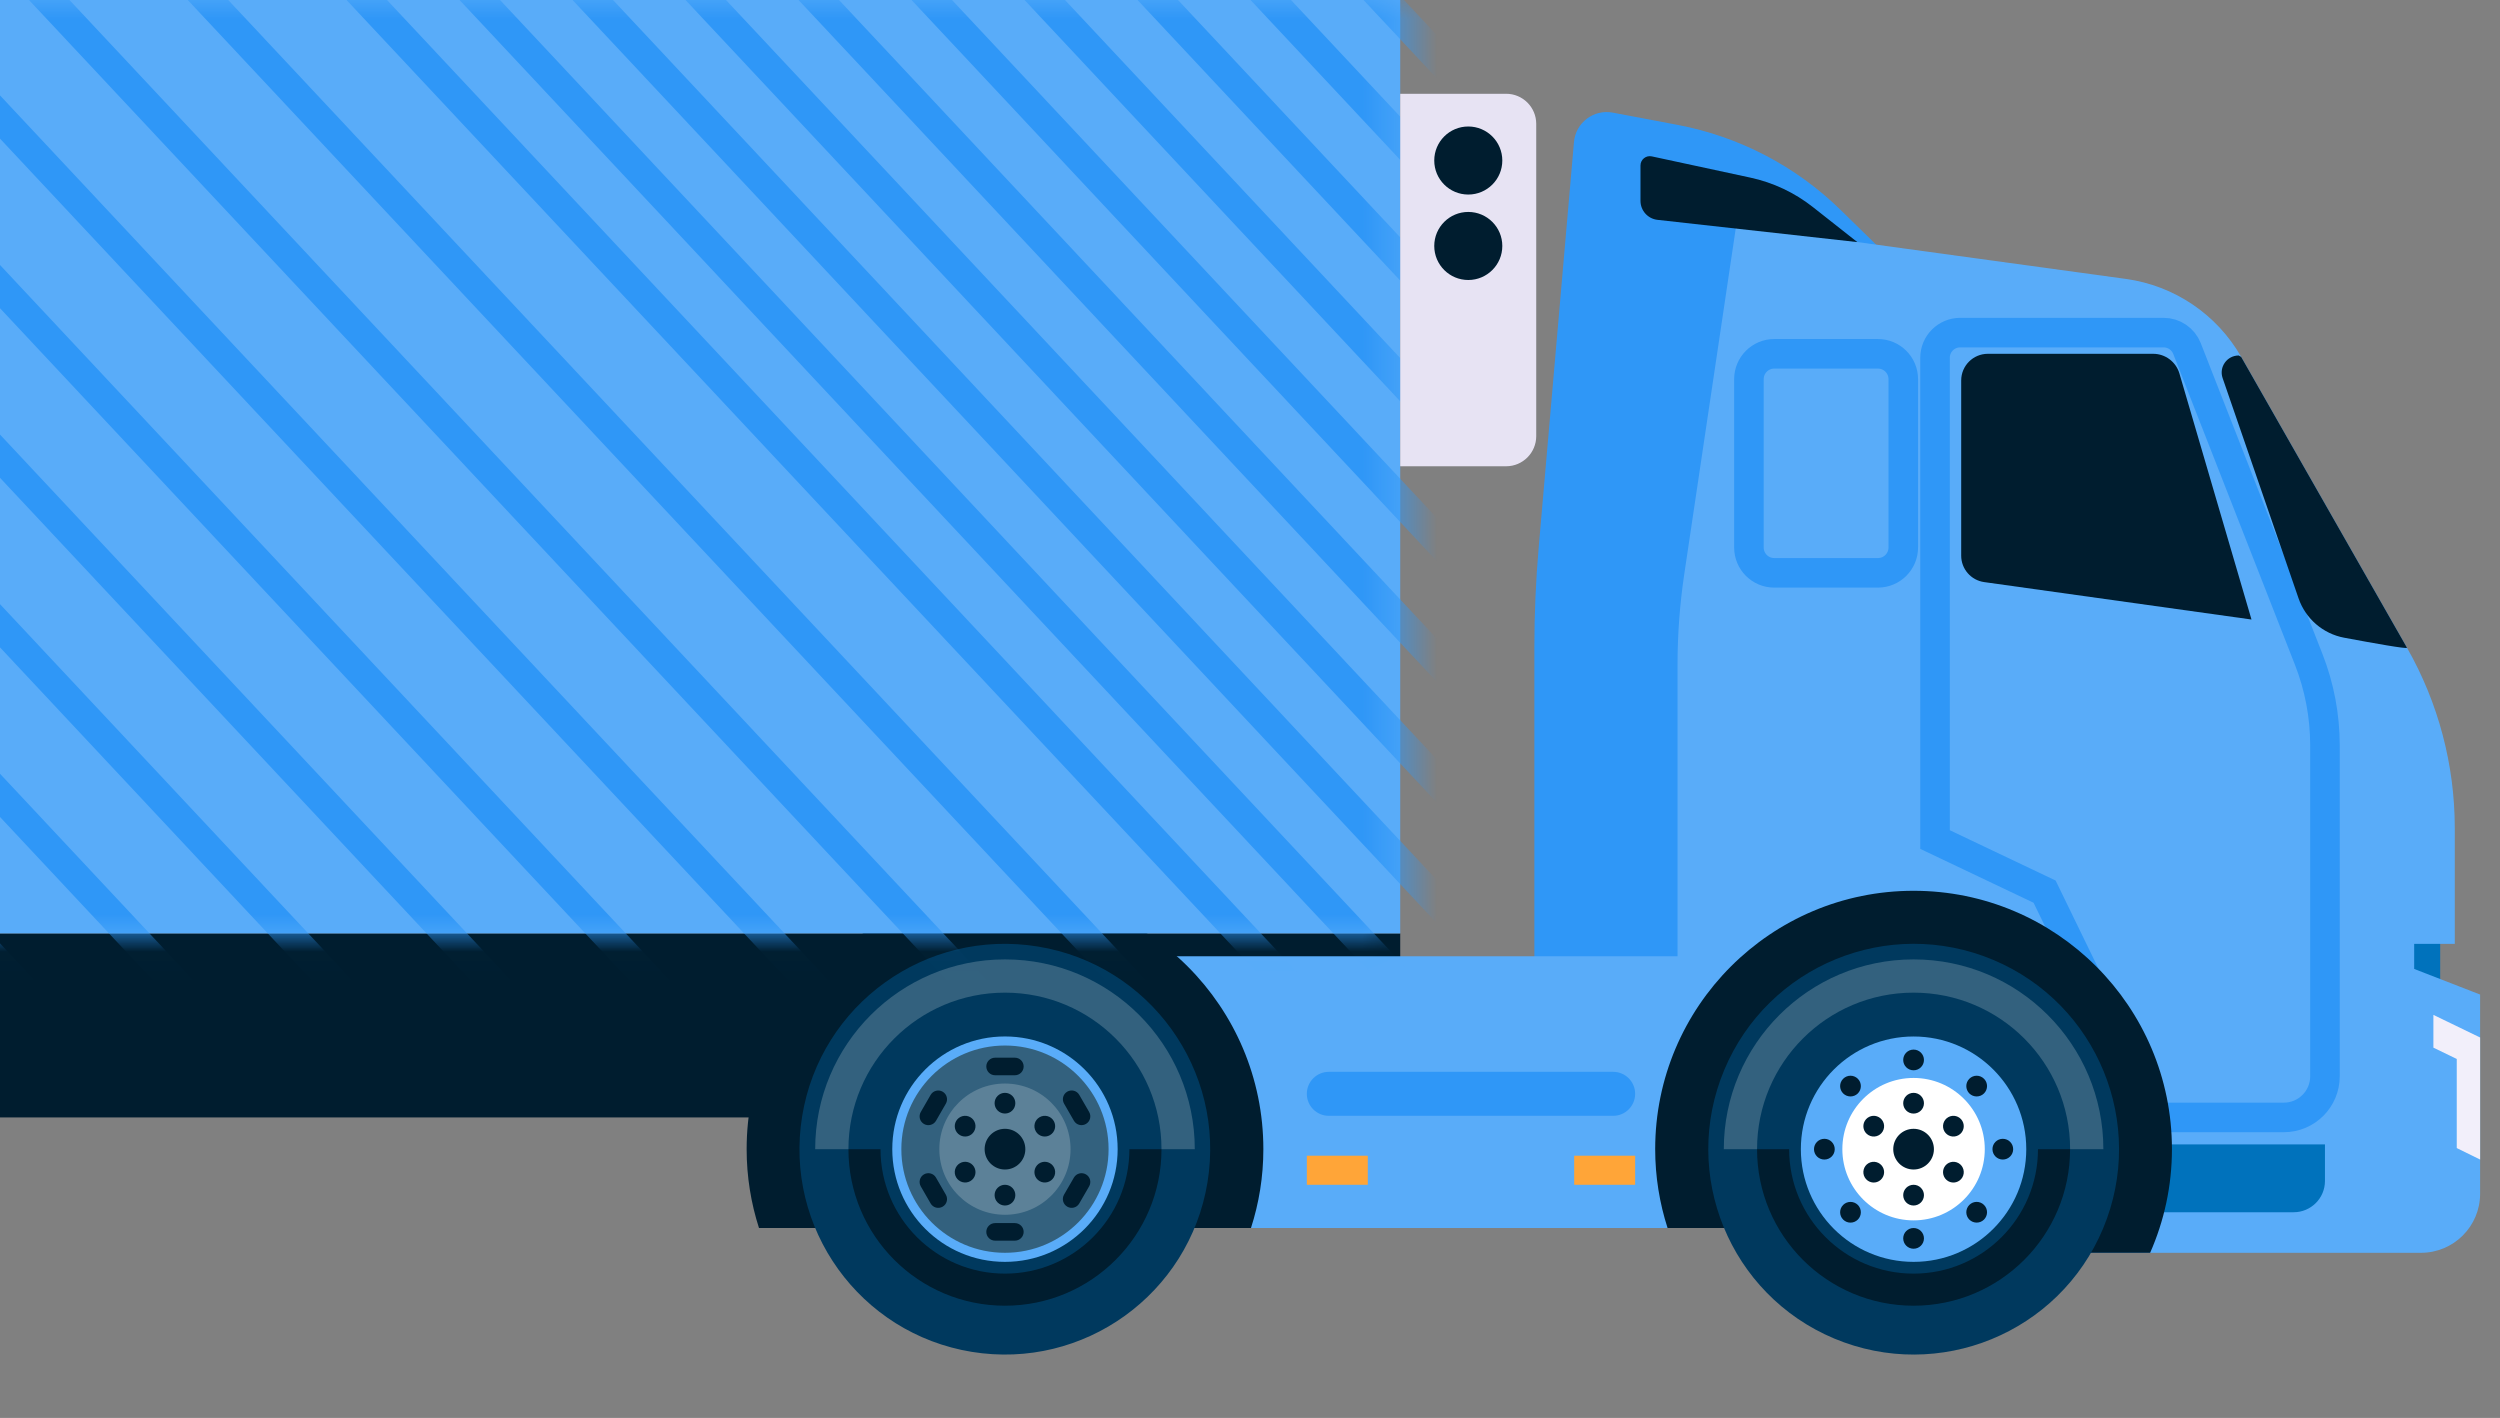 <svg width="67" height="38" viewBox="0 0 67 38" fill="none" xmlns="http://www.w3.org/2000/svg">
<rect x="0" y="0" width="67" height="38" fill="#808080" stroke="none"/>
<path d="M64.025 24.858H65.397V26.755H64.025V24.858Z" fill="#0072BC"/>
<path d="M64.701 25.968L66.467 26.654V31.991C66.467 32.866 65.758 33.575 64.883 33.575H54.52L57.99 26.573L64.701 25.968Z" fill="#59ACF9"/>
<path d="M50.28 6.557L49.327 5.625C48.127 4.452 46.608 3.66 44.96 3.347L43.224 3.019C42.711 2.921 42.227 3.288 42.182 3.809L41.238 14.658C41.16 15.551 41.121 16.447 41.121 17.343V25.757H47.058L50.28 6.557Z" fill="#2F97F7"/>
<path d="M-58.882 25.016H37.526V29.947H-58.882V25.016Z" fill="#001D2F"/>
<path d="M45.137 15.396L46.53 6.042L56.973 7.475C58.272 7.654 59.415 8.426 60.065 9.566L64.507 17.359C65.347 18.831 65.788 20.497 65.788 22.192V25.295H64.7V32.489H54.603L44.958 28.665V17.814C44.958 17.004 45.018 16.197 45.137 15.396Z" fill="#59ACF9"/>
<path d="M57.586 32.488H61.47C61.933 32.488 62.309 32.113 62.309 31.65V30.67H57.586L57.586 32.488Z" fill="#0072BC"/>
<path d="M51.859 9.588V22.5L54.795 23.896L57.737 29.947H61.207C61.815 29.947 62.309 29.454 62.309 28.845V19.975C62.309 19.187 62.161 18.407 61.874 17.673L58.612 9.342C58.511 9.084 58.263 8.914 57.985 8.914H52.533C52.161 8.914 51.859 9.216 51.859 9.588Z" stroke="#2F97F7" stroke-width="0.792" stroke-miterlimit="10"/>
<path d="M53.503 32.911L55.43 25.628H28.946L31.465 32.911H53.503Z" fill="#59ACF9"/>
<path d="M44.359 30.798C44.359 26.974 47.46 23.873 51.284 23.873C55.108 23.873 58.208 26.974 58.208 30.798C58.208 31.786 57.998 32.724 57.624 33.575H56.034L49.063 31.218L48.615 32.911H44.691C44.477 32.245 44.359 31.535 44.359 30.798Z" fill="#001D2F"/>
<path d="M20.341 32.911C20.127 32.245 20.01 31.535 20.01 30.798C20.01 26.974 23.11 23.873 26.934 23.873C30.758 23.873 33.858 26.974 33.858 30.798C33.858 31.535 33.741 32.245 33.526 32.911H20.341Z" fill="#001D2F"/>
<path d="M26.044 36.23C23.044 35.741 21.009 32.912 21.498 29.913C21.987 26.913 24.816 24.878 27.816 25.367C30.815 25.856 32.85 28.685 32.361 31.684C31.872 34.684 29.043 36.719 26.044 36.23Z" fill="#00395E"/>
<path d="M23.913 30.797C23.913 29.13 25.265 27.777 26.933 27.777C28.601 27.777 29.953 29.13 29.953 30.797C29.953 32.465 28.601 33.818 26.933 33.818C25.265 33.818 23.913 32.466 23.913 30.797Z" fill="#59ACF9"/>
<path d="M24.156 30.798C24.156 29.264 25.399 28.02 26.933 28.02C28.466 28.02 29.71 29.264 29.71 30.798C29.71 32.331 28.466 33.575 26.933 33.575C25.399 33.575 24.156 32.331 24.156 30.798Z" fill="#33617E"/>
<path d="M25.174 30.798C25.174 29.827 25.961 29.039 26.933 29.039C27.904 29.039 28.691 29.827 28.691 30.798C28.691 31.769 27.904 32.556 26.933 32.556C25.962 32.556 25.174 31.769 25.174 30.798Z" fill="#5C8198"/>
<path d="M26.388 30.798C26.388 30.496 26.632 30.252 26.933 30.252C27.235 30.252 27.479 30.496 27.479 30.798C27.479 31.099 27.235 31.343 26.933 31.343C26.632 31.343 26.388 31.099 26.388 30.798Z" fill="#001D2F"/>
<path d="M26.933 34.993C24.616 34.993 22.738 33.115 22.738 30.798H23.598C23.598 32.64 25.091 34.133 26.933 34.133C28.775 34.133 30.268 32.64 30.268 30.798H31.128C31.128 33.115 29.25 34.993 26.933 34.993Z" fill="#001D2F"/>
<path d="M26.933 25.712C29.742 25.712 32.02 27.989 32.02 30.798H31.128C31.128 28.481 29.25 26.603 26.933 26.603C24.617 26.603 22.738 28.481 22.738 30.798H21.847C21.847 27.989 24.125 25.712 26.933 25.712Z" fill="#33617E"/>
<path d="M26.655 29.565C26.655 29.412 26.78 29.288 26.933 29.288C27.087 29.288 27.211 29.412 27.211 29.565C27.211 29.719 27.087 29.843 26.933 29.843C26.78 29.843 26.655 29.719 26.655 29.565Z" fill="#001D2F"/>
<path d="M27.861 29.941C27.994 29.864 28.165 29.91 28.241 30.043C28.318 30.176 28.272 30.346 28.139 30.422C28.006 30.499 27.836 30.453 27.76 30.321C27.683 30.188 27.728 30.018 27.861 29.941Z" fill="#001D2F"/>
<path d="M28.139 31.173C28.272 31.25 28.318 31.42 28.241 31.553C28.165 31.685 27.994 31.731 27.861 31.654C27.729 31.578 27.683 31.408 27.76 31.275C27.836 31.142 28.006 31.096 28.139 31.173Z" fill="#001D2F"/>
<path d="M27.211 32.03C27.211 32.183 27.087 32.308 26.933 32.308C26.78 32.308 26.655 32.183 26.655 32.03C26.655 31.876 26.78 31.752 26.933 31.752C27.087 31.752 27.211 31.876 27.211 32.03Z" fill="#001D2F"/>
<path d="M26.005 31.654C25.872 31.731 25.702 31.685 25.625 31.553C25.548 31.42 25.593 31.25 25.727 31.173C25.86 31.096 26.03 31.142 26.106 31.275C26.183 31.408 26.137 31.577 26.005 31.654Z" fill="#001D2F"/>
<path d="M25.727 30.422C25.594 30.345 25.548 30.175 25.625 30.042C25.702 29.91 25.872 29.864 26.005 29.941C26.137 30.017 26.183 30.187 26.106 30.32C26.03 30.453 25.86 30.499 25.727 30.422Z" fill="#001D2F"/>
<path d="M26.669 28.346H27.198C27.328 28.346 27.434 28.451 27.434 28.581C27.434 28.712 27.328 28.817 27.198 28.817H26.669C26.539 28.817 26.433 28.712 26.433 28.581C26.433 28.451 26.539 28.346 26.669 28.346Z" fill="#001D2F"/>
<path d="M28.924 29.342L29.189 29.801C29.254 29.913 29.216 30.057 29.103 30.122C28.99 30.188 28.846 30.149 28.781 30.036L28.517 29.578C28.452 29.465 28.49 29.321 28.603 29.256C28.715 29.191 28.86 29.23 28.924 29.342Z" fill="#001D2F"/>
<path d="M29.189 31.794L28.924 32.253C28.859 32.366 28.715 32.404 28.603 32.339C28.49 32.274 28.451 32.13 28.516 32.017L28.781 31.559C28.846 31.447 28.99 31.408 29.103 31.473C29.216 31.538 29.254 31.682 29.189 31.794Z" fill="#001D2F"/>
<path d="M27.198 33.25H26.669C26.539 33.25 26.433 33.145 26.433 33.014C26.433 32.884 26.539 32.779 26.669 32.779H27.198C27.328 32.779 27.434 32.884 27.434 33.014C27.434 33.144 27.328 33.25 27.198 33.25Z" fill="#001D2F"/>
<path d="M24.941 32.253L24.677 31.795C24.612 31.682 24.65 31.538 24.763 31.473C24.875 31.408 25.02 31.447 25.084 31.559L25.349 32.018C25.414 32.13 25.376 32.275 25.263 32.339C25.15 32.404 25.006 32.366 24.941 32.253Z" fill="#001D2F"/>
<path d="M24.677 29.801L24.941 29.343C25.007 29.23 25.151 29.192 25.263 29.257C25.376 29.322 25.414 29.466 25.349 29.578L25.085 30.037C25.02 30.149 24.875 30.188 24.763 30.123C24.65 30.058 24.612 29.914 24.677 29.801Z" fill="#001D2F"/>
<path d="M49.16 35.874C46.357 34.699 45.036 31.475 46.211 28.672C47.385 25.869 50.61 24.548 53.413 25.723C56.216 26.897 57.536 30.122 56.362 32.925C55.188 35.728 51.963 37.048 49.16 35.874Z" fill="#00395E"/>
<path d="M48.263 30.798C48.263 29.13 49.615 27.778 51.284 27.778C52.952 27.778 54.304 29.13 54.304 30.798C54.304 32.466 52.952 33.818 51.284 33.818C49.615 33.818 48.263 32.466 48.263 30.798Z" fill="#59ACF9"/>
<path d="M49.375 30.798C49.375 29.744 50.23 28.889 51.284 28.889C52.338 28.889 53.192 29.744 53.192 30.798C53.192 31.852 52.338 32.706 51.284 32.706C50.23 32.706 49.375 31.852 49.375 30.798Z" fill="white"/>
<path d="M50.739 30.798C50.739 30.496 50.983 30.252 51.284 30.252C51.585 30.252 51.829 30.496 51.829 30.798C51.829 31.099 51.585 31.343 51.284 31.343C50.983 31.343 50.739 31.099 50.739 30.798Z" fill="#001D2F"/>
<path d="M51.284 34.993C48.967 34.993 47.089 33.115 47.089 30.798H47.949C47.949 32.64 49.442 34.133 51.284 34.133C53.126 34.133 54.618 32.64 54.618 30.798H55.478C55.478 33.115 53.6 34.993 51.284 34.993Z" fill="#001D2F"/>
<path d="M51.284 25.712C54.093 25.712 56.37 27.989 56.37 30.798H55.479C55.479 28.481 53.601 26.603 51.284 26.603C48.967 26.603 47.089 28.481 47.089 30.798H46.198C46.198 27.989 48.475 25.712 51.284 25.712Z" fill="#33617E"/>
<path d="M51.006 29.566C51.006 29.412 51.13 29.288 51.284 29.288C51.437 29.288 51.562 29.412 51.562 29.566C51.562 29.72 51.437 29.844 51.284 29.844C51.13 29.844 51.006 29.72 51.006 29.566Z" fill="#001D2F"/>
<path d="M51.006 28.407C51.006 28.253 51.13 28.129 51.284 28.129C51.437 28.129 51.562 28.253 51.562 28.407C51.562 28.56 51.437 28.684 51.284 28.684C51.13 28.684 51.006 28.56 51.006 28.407Z" fill="#001D2F"/>
<path d="M52.778 28.911C52.887 28.802 53.063 28.802 53.171 28.911C53.28 29.019 53.28 29.195 53.171 29.304C53.063 29.412 52.887 29.412 52.778 29.304C52.67 29.195 52.67 29.019 52.778 28.911Z" fill="#001D2F"/>
<path d="M53.675 30.52C53.829 30.52 53.953 30.645 53.953 30.798C53.953 30.951 53.829 31.076 53.675 31.076C53.522 31.076 53.398 30.951 53.398 30.798C53.397 30.645 53.522 30.52 53.675 30.52Z" fill="#001D2F"/>
<path d="M53.171 32.292C53.28 32.4 53.28 32.576 53.171 32.685C53.063 32.793 52.887 32.793 52.778 32.685C52.67 32.577 52.67 32.401 52.778 32.292C52.887 32.183 53.063 32.183 53.171 32.292Z" fill="#001D2F"/>
<path d="M51.562 33.188C51.562 33.342 51.437 33.466 51.284 33.466C51.13 33.466 51.006 33.342 51.006 33.188C51.006 33.035 51.13 32.911 51.284 32.911C51.437 32.911 51.562 33.035 51.562 33.188Z" fill="#001D2F"/>
<path d="M49.79 32.685C49.681 32.794 49.505 32.794 49.397 32.685C49.288 32.577 49.288 32.401 49.397 32.292C49.505 32.184 49.681 32.184 49.79 32.292C49.898 32.401 49.898 32.577 49.79 32.685Z" fill="#001D2F"/>
<path d="M48.893 31.076C48.739 31.076 48.615 30.952 48.615 30.798C48.615 30.645 48.74 30.52 48.893 30.52C49.047 30.52 49.171 30.645 49.171 30.798C49.171 30.952 49.047 31.076 48.893 31.076Z" fill="#001D2F"/>
<path d="M49.397 29.304C49.288 29.195 49.288 29.019 49.397 28.911C49.505 28.802 49.681 28.802 49.79 28.911C49.898 29.019 49.898 29.195 49.79 29.304C49.681 29.412 49.505 29.412 49.397 29.304Z" fill="#001D2F"/>
<path d="M52.212 29.941C52.345 29.864 52.515 29.91 52.592 30.043C52.668 30.176 52.623 30.346 52.49 30.422C52.357 30.499 52.187 30.453 52.11 30.321C52.034 30.188 52.079 30.018 52.212 29.941Z" fill="#001D2F"/>
<path d="M52.49 31.173C52.623 31.25 52.668 31.42 52.592 31.553C52.515 31.686 52.345 31.732 52.212 31.655C52.079 31.578 52.034 31.408 52.11 31.275C52.187 31.142 52.357 31.097 52.49 31.173Z" fill="#001D2F"/>
<path d="M51.562 32.03C51.562 32.184 51.437 32.308 51.284 32.308C51.13 32.308 51.006 32.184 51.006 32.03C51.006 31.877 51.13 31.752 51.284 31.752C51.437 31.752 51.562 31.877 51.562 32.03Z" fill="#001D2F"/>
<path d="M50.355 31.655C50.222 31.732 50.052 31.686 49.975 31.553C49.899 31.42 49.944 31.25 50.077 31.173C50.21 31.097 50.38 31.142 50.457 31.275C50.534 31.408 50.488 31.578 50.355 31.655Z" fill="#001D2F"/>
<path d="M50.077 30.422C49.944 30.346 49.899 30.176 49.975 30.043C50.052 29.91 50.222 29.864 50.355 29.941C50.488 30.018 50.534 30.188 50.457 30.321C50.38 30.454 50.21 30.499 50.077 30.422Z" fill="#001D2F"/>
<path d="M49.776 6.488L44.421 5.892C44.162 5.863 43.965 5.644 43.965 5.382V4.436C43.965 4.276 44.112 4.157 44.268 4.191L46.909 4.76C47.521 4.892 48.094 5.162 48.585 5.549L49.776 6.488Z" fill="#001D2F"/>
<path d="M35.613 28.725H43.233C43.558 28.725 43.822 28.989 43.822 29.314C43.822 29.64 43.558 29.904 43.233 29.904H35.613C35.287 29.904 35.023 29.64 35.023 29.314C35.023 28.989 35.287 28.725 35.613 28.725Z" fill="#2F97F7"/>
<path d="M61.601 16.035L59.566 10.132C59.464 9.836 59.684 9.527 59.998 9.527C60.019 9.539 60.043 9.553 60.064 9.566L64.507 17.359C64.532 17.403 63.584 17.233 62.825 17.091C62.257 16.985 61.79 16.582 61.601 16.035Z" fill="#001D2F"/>
<path d="M58.408 10.008L60.34 16.603L53.175 15.6C52.822 15.55 52.56 15.248 52.56 14.892V10.197C52.56 9.802 52.88 9.482 53.274 9.482H57.705C58.03 9.482 58.316 9.697 58.408 10.008Z" fill="#001D2F"/>
<path d="M47.55 9.482H50.328C50.703 9.482 51.008 9.786 51.008 10.162V14.672C51.008 15.048 50.704 15.352 50.328 15.352H47.55C47.175 15.352 46.871 15.048 46.871 14.672V10.162C46.871 9.787 47.175 9.482 47.55 9.482Z" stroke="#2F97F7" stroke-width="0.792" stroke-miterlimit="10"/>
<path d="M65.841 28.38L65.215 28.077V27.199L66.467 27.805V31.076L65.841 30.768V28.38Z" fill="#F2EFFA"/>
<path d="M42.188 30.973H43.822V31.752H42.188V30.973Z" fill="#FFA538"/>
<path d="M35.023 30.973H36.657V31.752H35.023V30.973Z" fill="#FFA538"/>
<path d="M-58.882 0H37.526V25.016H-58.882V0Z" fill="#59ACF9"/>
<mask id="mask0_657_2125" style="mask-type:luminance" maskUnits="userSpaceOnUse" x="-59" y="0" width="97" height="26">
<path d="M-58.882 0H37.526V25.016H-58.882V0Z" fill="white"/>
</mask>
<g mask="url(#mask0_657_2125)">
<path d="M69.844 34.992L33.129 -4.225" stroke="#2F97F7" stroke-width="0.792" stroke-miterlimit="10"/>
<path d="M66.815 34.992L30.101 -4.225" stroke="#2F97F7" stroke-width="0.792" stroke-miterlimit="10"/>
<path d="M63.787 34.992L27.073 -4.225" stroke="#2F97F7" stroke-width="0.792" stroke-miterlimit="10"/>
<path d="M60.759 34.992L24.044 -4.225" stroke="#2F97F7" stroke-width="0.792" stroke-miterlimit="10"/>
<path d="M57.73 34.992L21.016 -4.225" stroke="#2F97F7" stroke-width="0.792" stroke-miterlimit="10"/>
<path d="M54.702 34.992L17.988 -4.225" stroke="#2F97F7" stroke-width="0.792" stroke-miterlimit="10"/>
<path d="M51.673 34.992L14.959 -4.225" stroke="#2F97F7" stroke-width="0.792" stroke-miterlimit="10"/>
<path d="M48.645 34.992L11.931 -4.225" stroke="#2F97F7" stroke-width="0.792" stroke-miterlimit="10"/>
<path d="M45.617 34.992L8.903 -4.225" stroke="#2F97F7" stroke-width="0.792" stroke-miterlimit="10"/>
<path d="M42.588 34.992L5.874 -4.225" stroke="#2F97F7" stroke-width="0.792" stroke-miterlimit="10"/>
<path d="M38.333 34.992L1.619 -4.225" stroke="#2F97F7" stroke-width="0.792" stroke-miterlimit="10"/>
<path d="M34.078 34.992L-2.636 -4.225" stroke="#2F97F7" stroke-width="0.792" stroke-miterlimit="10"/>
<path d="M29.823 34.992L-6.891 -4.225" stroke="#2F97F7" stroke-width="0.792" stroke-miterlimit="10"/>
<path d="M25.568 34.992L-11.146 -4.225" stroke="#2F97F7" stroke-width="0.792" stroke-miterlimit="10"/>
<path d="M21.314 34.992L-15.401 -4.225" stroke="#2F97F7" stroke-width="0.792" stroke-miterlimit="10"/>
<path d="M17.059 34.992L-19.656 -4.225" stroke="#2F97F7" stroke-width="0.792" stroke-miterlimit="10"/>
<path d="M12.804 34.992L-23.911 -4.225" stroke="#2F97F7" stroke-width="0.792" stroke-miterlimit="10"/>
<path d="M8.548 34.992L-28.166 -4.225" stroke="#2F97F7" stroke-width="0.792" stroke-miterlimit="10"/>
<path d="M4.293 34.992L-32.421 -4.225" stroke="#2F97F7" stroke-width="0.792" stroke-miterlimit="10"/>
</g>
<path d="M40.364 12.496H37.526V2.513H40.364C40.81 2.513 41.171 2.874 41.171 3.32V11.688C41.171 12.134 40.81 12.496 40.364 12.496Z" fill="#E7E3F3"/>
<path d="M38.438 4.302C38.438 3.798 38.846 3.39 39.35 3.39C39.853 3.39 40.262 3.799 40.262 4.302C40.262 4.806 39.853 5.214 39.35 5.214C38.846 5.214 38.438 4.806 38.438 4.302Z" fill="#001D2F"/>
<path d="M38.438 6.592C38.438 6.088 38.846 5.68 39.35 5.68C39.853 5.68 40.262 6.088 40.262 6.592C40.262 7.096 39.853 7.504 39.35 7.504C38.846 7.504 38.438 7.096 38.438 6.592Z" fill="#001D2F"/>
</svg>
